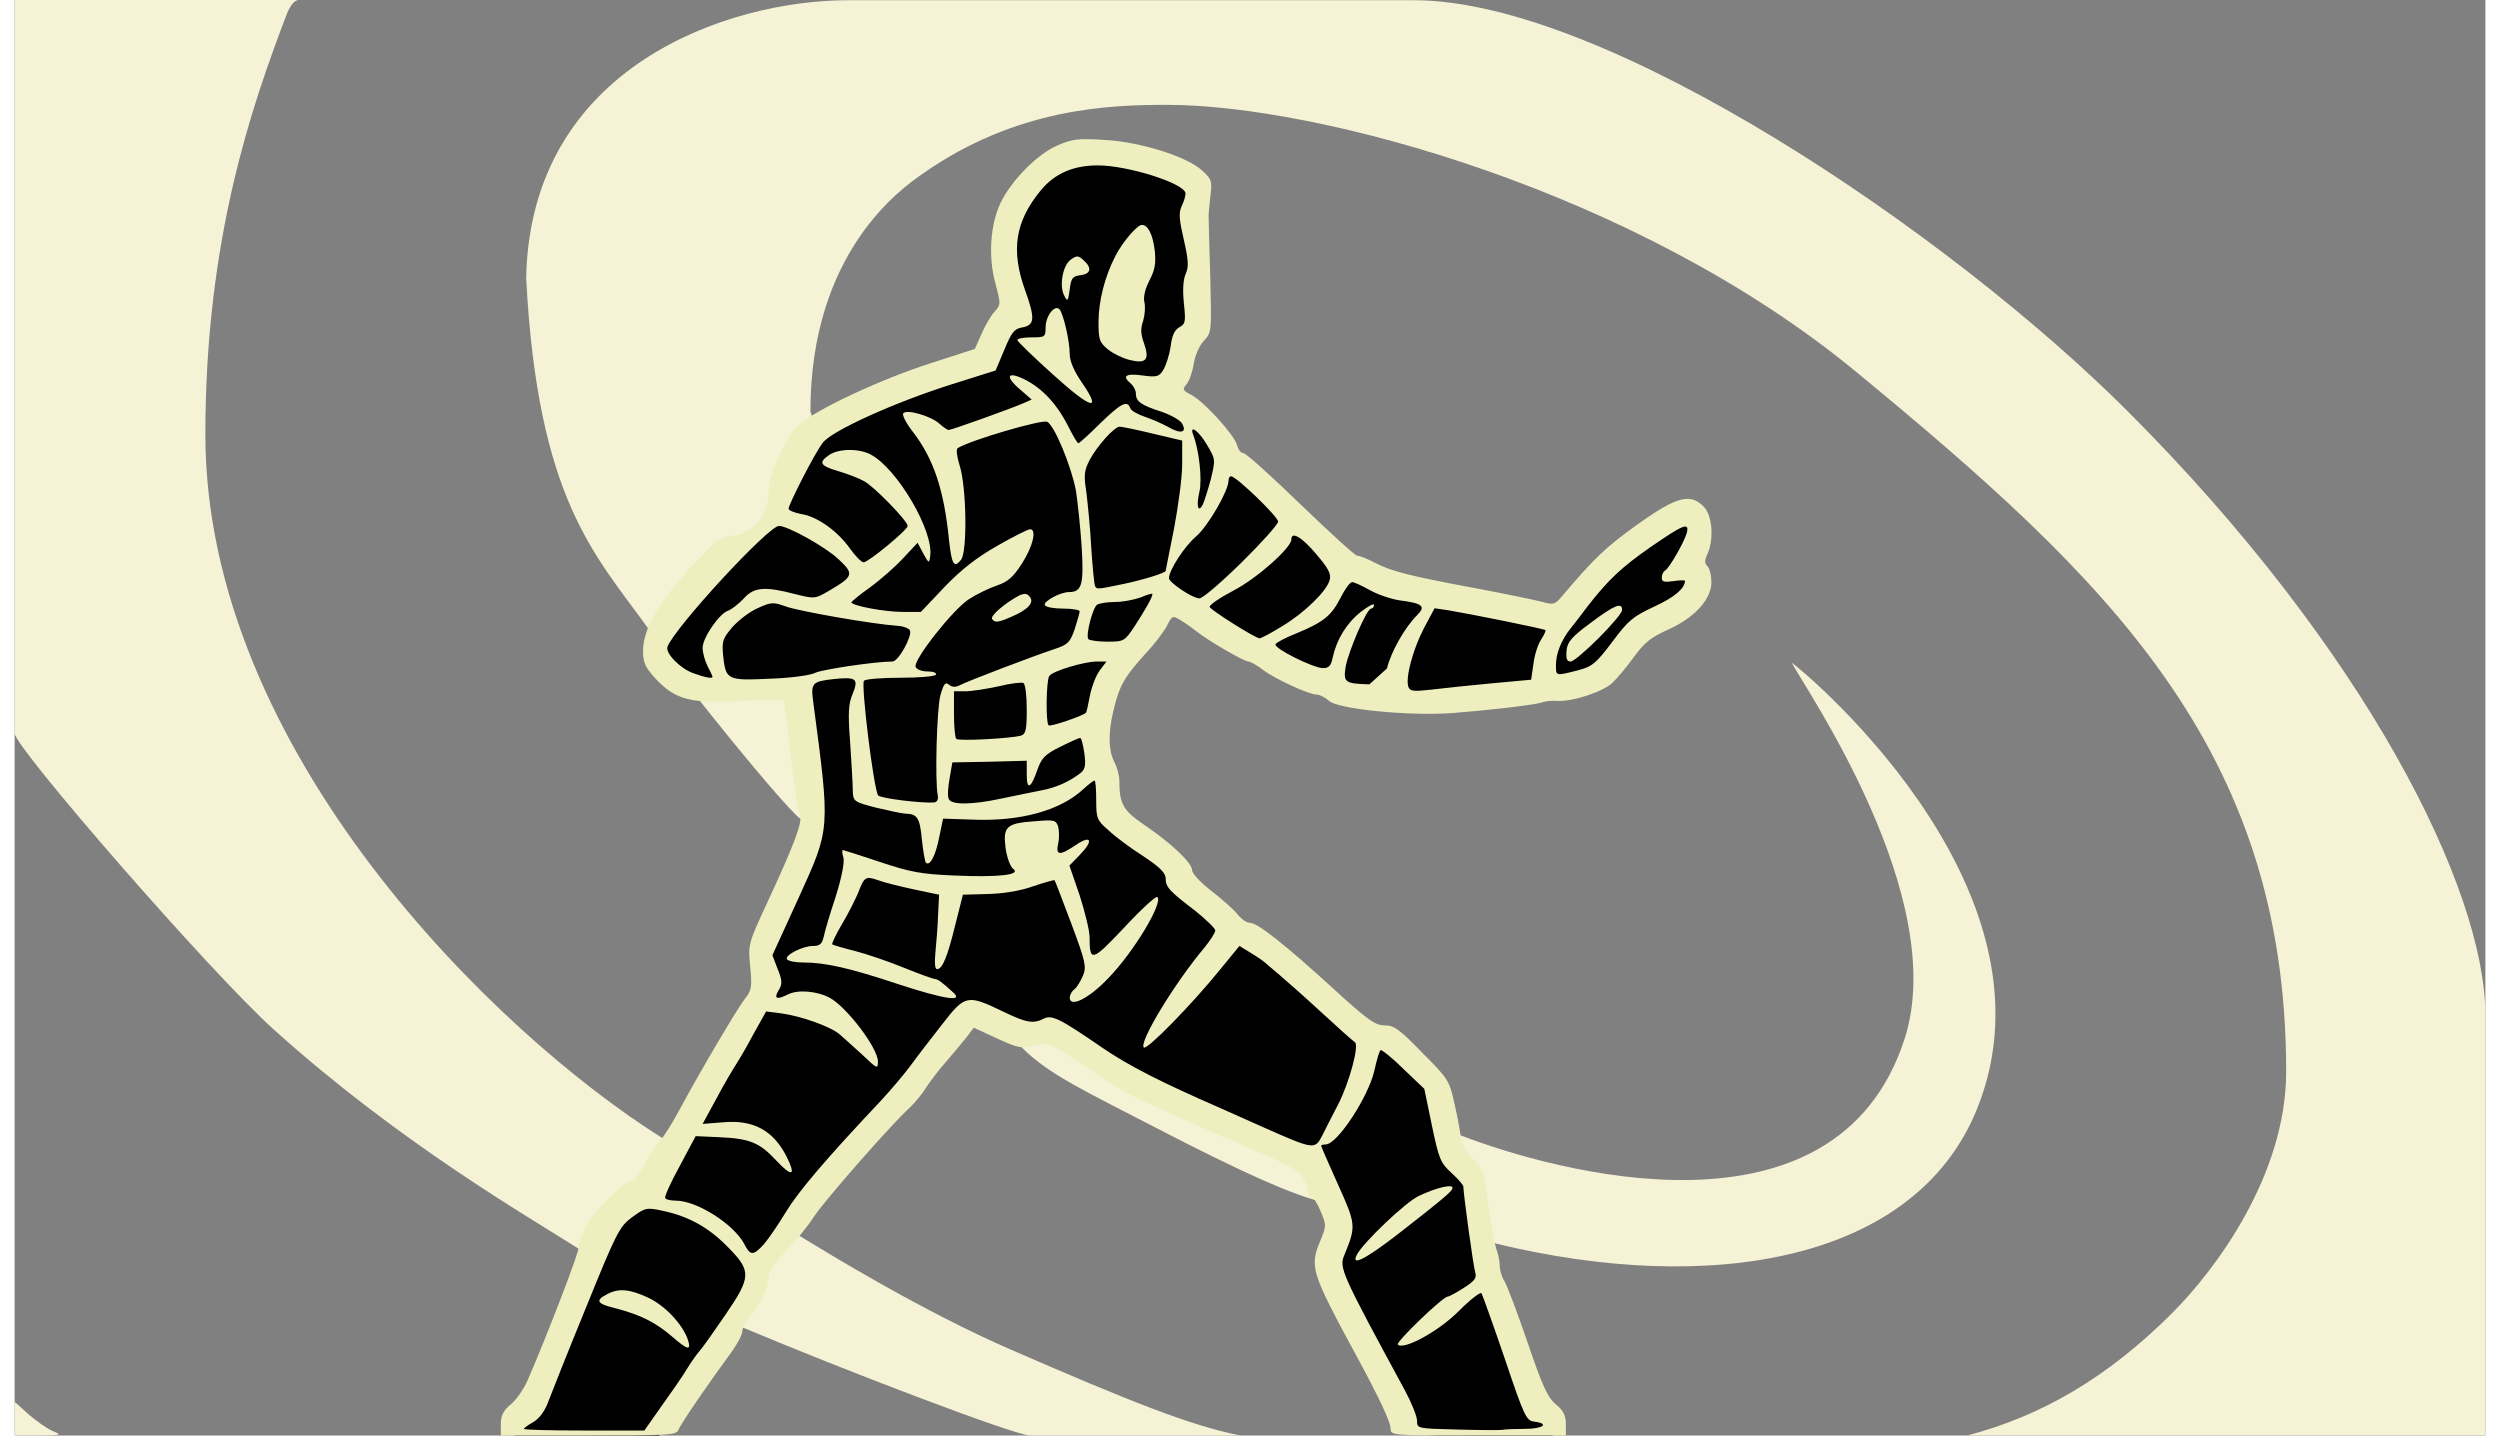 <svg id="root" xmlns="http://www.w3.org/2000/svg" width="768" height="441"  viewBox="0 0 230556 133956">
  <rect x="0" y="0" width="230556" height="133956" fill="#808080" stroke="none"/>
  <g fill="#f6f2d5">
    <path
      d="M0 133951v-3148.15l1265.43 1141.98c709.878 617.284 1697.53 1327.16 2253.08 1574.07 925.927 401.238 895.061 401.238-1265.43 432.1H-.01Zm94774.4 0c-1456.1 0-17802.9-6271.68-26784-10058.2-7998.67-3372.31-8331.12-4079.92-15373.6-7381.14 6882.44-1894.87 7816.89-9333.18 7816.89-10320.8 7244.81 5041.16 8912.06 6768.06 12805 9132.87 2757.22 1674.89 11434.5 7011.32 19734.5 10620.9 10953.7 4763.68 16820.3 7119.94 21420.3 8006.5-2701.18 0-18415.4 246.917-19619.1 0v-.055Zm87437.2 0c6855.17-1806.81 13014.8-5323.24 19116.5-11424.9 3983.54-3983.54 10639-12800.1 10639-22547.8 0-30215.8-16802.3-46048.5-40115.3-65271.1-20585.6-16973.5-50274.9-24923.1-64290.6-24923.1-5217.34 0-14094.5 216.233-22993.8 6543.22-1717.55 1221.09-10308.7 7135.94-10308.7 22067.9 5129.15 15290.7-9852.17 27585.7-15159.6 20215.6-4952.65-6877.33-10288.9-11995.1-11365.7-32670.6C48127.527 6135.32 66666.3 20.92 77768.9 20.92c5812.5 0 42631.2.011 52818.3.011 17935.8 0 49939.3 21703.6 66586.7 38350.9 22280.4 22280.4 33381.2 44655.8 33381.2 56359.4v39219.6h-48343.8l.278.156Z" />
    <path
      d="M183117 103488c-5718.11 14133.4-24638.9 17485.9-44993.4 12530.2-16751.9-4078.61-38806.8-23780.2-3154.72-10061.1 8600.17 3309.42 35001.6 10753.3 41388.9-9012.33 4249.44-13150.3-9194.83-32589.3-10524.7-35092.6-138.527-260.756 25821.6 20533.4 17283.9 41635.8l-.056.05ZM52616 116511.6c-4805.97-3048.89-16704-9888.67-28412-20423.8C18261.78 90740.87-.7 69725.6-.7 68426.2V.1l26505.6.111c-398.933 0-819.559 550.244-1158.3 1441.37-3229.09 8494.72-7547 20884.1-7547 39099.1 0 29493.2 26991.5 55831.2 42633.5 65650 1450.62 1080.24 11463.4 8397.31 11718.4 8683.98 656.55 737.839-19257.8 2315.85-19535.6 1636.82l-.044.15Zm68833.9-4505.07c-2486.29-687.123-6609.11-2449.81-14883.2-6733.78-6948.94-3597.85-10087.3-5029.87-12608.8-7551.33-480.048-480.048 397.125-1168.57 1383.37-957.412 1114.69 238.663 2504.97 1459.78 4769.05 2324.17 8560.85 3268.38 22593.3 10034.1 21339.6 12918.3v.056Zm-48116.4-35588.2c-1764.85-1270.73-14924.6-17652.9-14234.5-17807.2 361.442-80.839 13153.5 5494.13 13493 5833.63 154.316 154.323 21551.7 32869.5 21367.8 33277.2-498.845-375.843-19128.2-20018.8-20626.2-21303.6l-.067-.056Z" />
  </g>
  <path
    d="M46604.9 133117c0-617.283 246.912-1018.52 895.062-1358.02 555.555-339.506 1049.38-1018.52 1358.02-1851.86 277.778-740.738 1851.86-4722.22 3549.38-8858 2777.78-6851.83 3148.15-7561.72 4259.26-8395.06 648.15-493.828 1574.07-925.928 2067.9-925.928 555.556 0 833.334-154.322 833.334-493.828 0-648.144 3055.55-6296.28 3425.93-6296.28 154.323 0 277.778-246.917 277.778-524.695 0-308.639 679.011-1728.39 1512.35-3179.01 802.472-1450.62 2129.63-3765.43 2932.1-5154.32 802.466-1419.75 1635.8-2561.73 1882.72-2561.73 493.828 0 802.467-2098.76 432.1-2839.51-586.422-1141.97-185.189-2592.59 2191.36-7839.5 1450.62-3148.15 2469.13-5833.33 2469.13-6388.89 0-555.556-216.044-2716.05-462.961-4845.68-277.778-2129.63-555.556-4660.49-679.011-5617.28l-185.183-1759.26-4506.18 61.728c-5154.32 61.727-7067.89-339.506-8240.72-1728.39-1327.16-1574.07-1049.38-2777.78 1388.89-5956.78 2561.73-3302.47 7808.67-8456.78 8672.83-8456.78 493.828 0 617.283-216.05 617.283-925.928 0-956.789 2006.17-5246.91 3179.02-6821 802.466-1111.11 6728.39-3796.3 12129.6-5493.83l4012.34-1265.43 802.473-1913.58c648.144-1604.94 925.922-1975.31 1604.93-2037.04 432.1-61.728 802.472-154.317 802.472-185.183 0-61.728-277.778-895.061-617.283-1882.72-864.2-2469.13-864.2-6450.61 0-8271.61 925.922-1944.44 2407.41-3611.11 3827.16-4259.26 2530.86-1141.98 7932.11-648.15 11975.3 1080.25l1172.84 493.828v2870.37c123.461 11574.1 123.461 11543.2-586.417 11913.6-432.1 246.917-679.011 802.473-802.472 1820.99-308.639 2129.63-864.195 2839.51-2191.36 2839.51-1574.07 0-925.928 679.011 1265.43 1388.89 956.789 277.778 1851.85 771.605 2037.03 1111.11 154.322 308.644 555.555 586.422 895.061 586.422 740.744 0 2160.49 2314.81 2160.49 3487.65 0 709.878 123.461 833.333 864.2 833.333 586.417 0 1419.75 524.695 2932.1 1882.72 1666.67 1481.48 2067.9 2037.04 2067.9 2777.78 0 802.472 92.595 895.061 1049.38 895.061 895.061 0 1265.43 246.917 2469.13 1666.67 771.606 895.061 1419.76 1882.72 1419.76 2160.49 0 370.372 277.777 493.828 1080.24 493.828 617.283 0 1697.53 308.644 2407.41 679.011 1388.89 740.744 2716.05 1080.25 9166.67 2253.09 2283.95 401.233 4969.13 956.789 5956.78 1203.7l1759.26 401.234 709.878-956.789c2098.77-2993.83 3919.76-4783.96 6882.72-6851.83 2376.55-1635.8 3055.56-1975.31 4104.94-1975.31 1265.43 0 1265.43 0 1265.43 1172.84 0 617.283-277.777 1728.39-617.283 2469.13-493.828 1049.38-493.828 1296.3-154.322 1296.3 555.555 0 648.15 1882.71 154.322 2808.64-185.189 339.506-1358.03 1080.25-2561.73 1635.81-1975.31 925.922-2438.27 1296.29-3919.76 3302.47-1543.21 2037.04-1851.85 2283.95-3240.74 2654.32-833.334 216.05-2067.91 401.233-2685.19 401.233-1111.11 0-1172.84-61.728-1203.7-987.656-61.728-956.789-61.728-956.789-246.917 216.05l-185.183 1234.57-4166.67 401.239c-2283.95 246.911-5277.78 462.961-6635.78 462.961l-2469.13 61.728-185.183-925.928c-154.322-709.872-216.05-771.606-246.917-216.05-30.861 648.15-154.322 679.017-2098.77 679.017-2685.18 0-3487.65-216.05-3487.65-956.795 0-493.822-246.916-586.416-1327.16-586.416-1543.21 0-5154.32-1635.81-5154.32-2345.68 0-246.917-308.644-432.1-802.467-432.1-1018.52 0-5123.46-2438.27-5308.64-3148.15-61.728-308.639-432.1-555.556-802.467-555.556-339.511 0-987.655-277.778-1419.76-617.283-1018.52-802.467-1111.11-771.606-1327.16 246.917-92.595 462.961-709.878 1635.8-1327.16 2623.45-956.789 1450.62-1327.16 1759.26-2037.03 1759.26-771.605 0-864.2 123.461-864.2 925.927 0 524.695-277.778 1327.16-617.283 1790.12-339.506 462.966-740.739 1512.35-895.061 2376.54-154.322 833.333-401.234 1574.07-555.556 1604.94-432.1 154.322 277.778 4413.58 740.739 4413.58 277.778 0 401.233 524.694 401.233 1820.99 0 1697.53 61.728 1882.72 1172.84 2839.51 617.289 586.422 2067.91 1666.67 3240.74 2407.41 1543.21 1018.52 2067.9 1574.07 2067.9 2067.9 0 802.467 339.505 1172.84 2808.64 3055.56 1574.07 1234.57 1820.98 1574.07 1820.98 2438.27 0 956.789 30.866 987.656 1080.25 864.195 925.922-123.456 2870.37 679.016 3549.38 1481.48 92.589 92.594 648.144 555.555 1234.57 1049.38 586.416 493.828 2376.54 2067.9 3981.48 3549.38 1574.07 1450.62 2993.82 2716.05 3148.14 2746.91 154.323 61.727 277.778 277.777 277.778 493.827s401.233 308.645 1172.84 246.917c1049.38-92.594 1327.16 61.728 3117.28 1820.98l1944.44 1882.72 709.878 3425.93c648.15 3117.28 802.472 3487.66 1820.99 4413.58 617.284 555.555 1111.11 1141.98 1111.11 1327.16 0 1635.81 1265.43 9351.83 1604.94 9783.94 123.456 185.189 1141.97 2962.97 2222.22 6172.83 1851.85 5432.1 2037.04 5833.33 2777.78 5925.94 679.012 92.594 802.467 246.917 802.467 1172.84v1049.38h-6790.11c-6543.22 0-6790.11-30.861-6790.11-617.283 0-339.506-432.1-1419.76-956.789-2376.55-6635.78-12222.2-6851.83-12808.6-5617.28-15370.4 524.689-1080.25 524.689-1080.25-864.2-4228.4-1327.16-3024.69-1450.62-3179.01-2592.59-3518.52-679.011-185.183-2685.18-1018.52-4475.31-1790.12-1790.12-802.473-3518.52-1574.07-3858.03-1728.39-6203.72-2716.05-8240.72-3796.3-11142-5709.89-3302.47-2253.09-3456.79-2314.82-5246.92-2314.82-1450.62 0-2314.81-216.05-3765.43-925.923-1049.38-493.827-2037.04-925.927-2160.49-895.061-216.05 0-2376.55 2685.18-4783.95 5956.78-648.15 864.195-1913.58 2345.68-2777.78 3271.61-5123.46 5432.09-7654.33 8425.94-8796.28 10308.7-1543.21 2561.73-2685.18 3888.89-3302.47 3888.89-339.505 0-462.966 370.372-462.966 1481.48 0 1296.29-216.045 1820.99-1882.71 4228.39-1049.38 1543.21-2129.63 3055.56-2438.27 3395.06-308.644 339.506-771.605 1049.38-1049.38 1543.21-277.778 524.689-925.928 1481.48-1450.62 2160.49-524.694 679.011-1203.7 1697.53-1574.08 2253.08l-617.284 987.656h-13518.5v-833.334l-.028-.05ZM75000 93981.2c-432.1-246.916-1049.38-432.1-1388.89-432.1-401.233 0-216.05 154.323 462.961 401.234 1450.62 555.555 1882.72 555.555 925.928 30.866Zm21697.6-12808.7c462.961 0 833.333-123.456 833.333-308.639 0-154.322-277.778-308.645-617.289-308.645-524.689 0-617.283-216.05-617.283-1574.07v-1574.08l-1141.97 216.05c-648.15 123.456-1265.43 277.778-1388.89 339.506-432.1 277.778-246.917 1913.58 216.05 2098.77 246.911 92.594 462.961 462.961 462.961 833.333 0 524.694 123.455 617.283 709.877 462.961 370.367-92.589 1049.38-185.183 1543.21-185.183Zm-1851.86-11327.2c92.594-154.322-493.828-216.05-1265.43-154.322-2253.08 154.322-2530.86 308.644-617.284 339.511 956.795 0 1820.99-61.733 1882.72-185.189Zm-2469.13-17160.5c308.639-339.505 462.961-679.011 401.233-740.739-185.183-185.183-2808.64 1358.02-3302.47 1944.44-617.289 740.739 2222.22-432.1 2901.23-1203.71ZM86605 41141.6c-339.506-339.511-524.695 123.455-277.778 709.872 216.05 555.556 246.911 555.556 339.505 30.867 61.728-308.645 30.867-648.15-61.727-740.739Zm10925.9-8117.28c0-432.094-216.05-617.283-679.017-617.283-617.283 0-648.144 30.866-92.589 617.283 308.639 339.511 617.284 617.289 679.012 617.289 30.861 0 92.594-277.778 92.594-617.289Zm6728.39-3611.11c61.728-2129.63 246.911-3271.6 679.011-4074.07 339.506-679.011 493.828-1481.48 401.233-1975.31l-154.322-833.333-555.555 709.872c-1327.16 1697.53-2469.13 4814.82-2469.13 6759.28 0 864.2 185.184 1265.43 864.195 1759.26 462.966 339.506 895.066 617.283 987.655 648.144 92.595 0 185.189-1358.02 246.917-2993.83v-.017Z" />
  <g fill="#eeeebf">
    <path
      d="M45370.4 132901c0-802.467 216.05-1265.43 925.922-1851.85 524.695-432.1 1234.57-1450.62 1574.08-2253.09 1790.12-4104.94 4907.4-12191.3 4753.08-12407.4-61.728-154.322 185.189-956.789 617.284-1790.12 709.877-1543.21 3611.11-4413.58 4382.72-4413.58 216.05 0 740.745-709.872 1172.84-1543.21 432.1-864.2 1080.25-1851.86 1419.76-2191.36 339.505-339.505 1172.84-1666.67 1882.72-2993.83 1851.85-3456.79 5339.51-9351.83 6080.22-10308.7 586.422-709.878 648.15-1080.25 462.966-2932.1-216.05-2129.63-185.189-2160.49 1728.39-6296.28 2283.95-4907.41 3148.14-7191.33 2932.09-7746.89-246.911-648.15-802.467-4506.17-1080.24-7623.44-154.323-1604.94-401.234-3024.7-524.689-3148.15-123.461-123.456-1913.58-123.456-3950.62 0-4629.63 277.777-6111.11-123.456-7901.22-2037.03-1018.52-1111.11-1203.7-1512.35-1203.7-2654.32 0-2191.36 1759.26-5030.87 5524.69-8919.78 1265.43-1327.16 1944.44-1790.12 2561.73-1790.12 2098.77 0 3641.98-1851.85 3641.98-4320.99 0-1388.89 1666.67-5000 2746.91-5987.67 1604.94-1450.62 7716.06-4320.98 12469.2-5833.33l4012.34-1296.29 617.283-1388.89c339.506-771.606 864.195-1697.53 1203.71-2067.9 617.283-679.011 617.283-709.878 92.589-2685.18-679.011-2500-462.961-5493.83 493.828-7500 1018.52-2098.77 3425.93-4537.04 5277.78-5339.51 1419.76-617.283 1975.31-679.011 4413.58-524.689 3395.06 185.184 7777.78 1574.07 9166.67 2901.23 864.195 802.472 895.061 987.655 709.873 2407.41-92.589 864.194-185.184 1759.26-154.317 2006.17 0 246.911 61.728 2746.91 154.317 5555.56 123.461 5000 123.461 5092.59-586.417 5864.22-432.1 432.1-833.333 1358.03-956.789 2160.49-123.461 771.606-432.1 1635.81-679.017 1913.58-401.233 462.961-370.366 555.555 462.967 987.65 1172.84 617.283 4012.34 3734.57 4259.26 4691.36 92.594 401.233 370.372 740.739 586.422 740.739 246.911 0 2623.45 2160.49 5339.51 4783.95 2716.05 2623.45 5092.6 4783.95 5277.78 4783.95 216.05 0 925.928 277.777 1635.8 648.15 1604.94 833.333 3209.88 1234.57 9506.17 2407.41 2808.64 524.695 5586.44 1111.11 6172.83 1265.43 987.65 277.777 1141.97 246.916 1790.12-524.689 2993.83-3549.38 4135.8-4629.63 7037.06-6697.56 3703.7-2654.32 4969.13-2962.96 6234.56-1635.8 771.606 833.333 925.923 3024.69 308.639 4382.72-277.777 586.416-277.777 864.194 0 1141.97 216.05 216.05 370.373 864.2 370.373 1481.48 0 1604.94-1574.07 3333.33-4074.07 4444.44-1574.08 709.878-2191.36 1203.7-3148.15 2530.86-648.15 895.061-1574.07 2006.17-2037.04 2438.27-895.061 833.333-3796.29 1790.12-5216.05 1666.67-432.094-30.861-1018.52 30.866-1265.43 123.455-617.284 246.917-4969.14 740.745-8487.67 1018.52-4043.21 277.777-10617.3-370.373-11450.6-1141.98-339.506-308.639-864.2-586.417-1141.98-586.417-740.739 0-3888.89-1450.62-5030.86-2314.82-555.556-432.1-1172.84-771.605-1358.03-771.605-401.233 0-3796.29-1975.31-4783.95-2777.78-339.505-277.778-987.655-740.739-1450.62-1018.52-833.334-524.694-864.2-524.694-1358.02 462.962-277.777 524.694-1141.98 1697.53-1944.44 2530.87-2067.91 2283.95-2500 3024.69-3086.42 5524.69-462.961 2006.17-432.1 3580.25 123.455 4660.49 246.917 462.961 462.967 1265.43 462.967 1728.39 0 2160.49 339.505 2777.78 2283.95 4104.94 2561.73 1728.39 4506.17 3580.24 4506.17 4259.26 0 308.639 771.606 1141.97 1820.99 1944.44 1018.52 802.467 2098.76 1759.26 2438.27 2191.36 339.511 432.1 833.333 771.606 1141.98 771.606 709.878 0 3271.61 2037.04 7777.78 6142 3209.88 2932.09 3888.89 3425.92 4783.95 3425.92 895.061 0 1388.89 370.372 3518.52 2561.73 2438.27 2438.27 2530.87 2592.59 3024.69 4845.68 277.778 1265.43 555.556 2654.32 555.556 3086.42 30.861 432.1 524.689 1265.43 1080.24 1882.72 987.656 1049.38 1111.11 1358.02 1481.48 4351.85 246.911 1759.26 586.422 3580.25 740.739 4074.08 185.188 462.961 339.505 1172.84 339.505 1604.94 0 432.094 185.189 1080.24 432.1 1450.62 246.917 370.366 1203.71 2932.09 2160.49 5709.89 1388.89 4074.08 1882.72 5185.19 2654.32 5802.44 709.878 586.417 925.928 1049.38 925.928 1851.85v1049.38h-8179c-8086.45 0-8179 0-8179-648.15 0-617.283-1049.38-2839.51-3086.42-6604.94-4382.72-8086.45-4506.18-8487.67-3425.93-11018.5 524.689-1296.3 524.689-1358.02 0-2623.46-308.644-740.739-679.011-1327.16-833.333-1327.16s-370.372-370.372-462.961-833.333c-277.778-1388.89-802.473-1790.12-4537.04-3395.06-10339.5-4506.17-12469.2-5493.83-13950.6-6512.33-895.061-648.15-2530.87-1728.39-3641.98-2438.27-1913.58-1234.57-2067.9-1296.29-3302.47-987.655-1172.84 308.644-1481.48 246.916-3456.79-648.15l-2191.36-1018.52-679.011 895.061c-401.233 493.828-1234.57 1512.34-1882.72 2253.09-679.011 740.739-1512.34 1882.72-1913.58 2469.13-370.373 617.284-1080.25 1450.62-1543.21 1882.72-1697.53 1543.21-8117.28 8858-8950.61 10216.1-462.966 740.739-1604.94 2129.63-2500 3055.56-1018.52 1049.38-1666.67 1975.31-1666.67 2407.41 0 987.655-679.017 2530.87-1635.81 3641.98-462.961 555.556-833.333 1234.57-833.333 1512.35 0 308.644-432.1 1111.11-925.922 1820.99-2160.49 2932.1-4845.68 6851.83-5030.87 7376.56-185.183 493.828-864.2 524.689-8395.06 524.689h-8179v-1049.38l-.055-.067Zm14259.3-648.144c2037.04-2870.37 2592.59-3672.85 3179.02-4629.63 370.367-586.416 864.195-1296.29 1141.97-1604.94 277.777-308.638 1327.16-1790.12 2376.54-3333.33 2407.41-3518.52 2438.27-4074.07 277.778-6265.44-1820.99-1882.72-3672.84-2901.24-6080.22-3425.93-1574.07-339.506-1666.67-308.645-2901.23 586.417-1172.84 864.2-1450.62 1388.89-4290.12 8395.06-1697.53 4135.8-3271.61 8117.28-3549.38 8858-308.639 833.333-802.467 1512.35-1358.02 1851.85-493.827 277.778-895.061 555.556-895.061 648.15 0 92.595 2530.86 154.322 5617.28 154.322h5617.28l864.194-1234.57-.016.05Zm81296.1 1080.24c1697.53 0 2345.68-493.828 864.194-679.011-740.739-92.594-925.922-493.828-2746.91-5895.06-1080.25-3179.02-2067.9-5895.06-2160.49-6080.22-92.595-154.322-1049.38 586.422-2098.77 1635.81-1882.72 1913.58-5185.18 3703.7-5709.89 3148.14-216.05-216.05 4197.53-4475.31 4660.49-4475.31 123.455 0 802.472-370.373 1481.48-802.473 1018.52-648.144 1234.57-925.922 1080.24-1450.62-185.183-586.417-1111.11-7376.56-1111.11-8024.67 0-123.455-493.828-709.878-1111.11-1265.43-1018.52-925.928-1172.84-1296.3-1820.98-4413.58l-709.878-3425.93-1944.44-1851.85c-1049.38-1049.38-2037.04-1820.99-2129.63-1759.26-123.455 61.728-370.366 925.928-586.416 1913.58-555.556 2438.27-3456.79 6882.72-4537.04 6882.72-246.911 0-432.1 61.728-432.1 123.456 0 61.733 709.877 1697.53 1574.08 3611.11 1697.53 3765.43 1697.53 3888.89 586.417 6604.94-493.828 1172.84-277.778 1666.67 5648.17 12592.6 617.283 1141.98 1141.98 2438.27 1141.98 2839.51 0 740.739 0 740.739 3796.29 833.333 2067.9 61.728 3950.62 61.728 4166.67 30.867 246.911-61.728 1172.84-92.595 2098.77-92.595l-.005-.083Zm-71018.3-17222.2c432.1-493.828 1358.03-1851.85 2067.91-3024.69 1141.97-1882.72 3672.84-4876.54 8796.28-10308.7 864.194-925.927 2129.63-2407.41 2777.78-3271.61 648.15-895.061 2006.17-2654.32 3024.69-3950.62 2129.63-2746.91 2314.82-2777.78 5709.89-1141.98 2098.77 1018.52 2777.78 1141.98 3734.57 648.15 740.744-401.233 1512.35-30.861 5493.83 2716.05 2438.27 1666.67 5462.97 3209.88 10987.7 5617.28 339.506 154.322 2160.49 956.789 4012.35 1790.12 4753.09 2098.77 4814.82 2129.63 5524.69 740.745 308.639-617.284 956.789-1913.58 1450.62-2839.51 1049.38-2037.04 2006.17-5555.56 1574.07-5833.33-154.322-92.595-1604.94-1388.89-3179.01-2839.51-1604.94-1481.48-3395.06-3055.56-3981.48-3549.38-586.417-493.828-1141.97-956.794-1234.57-1049.38-92.594-92.595-648.15-493.828-1265.43-864.2l-1111.11-679.011-1820.99 2222.22c-2623.46 3240.74-6821 7530.89-7098.78 7253.11-493.828-462.961 2870.37-6018.5 5679-9351.83 524.689-648.15 987.656-1358.02 987.656-1574.07 0-185.189-833.334-987.655-1820.99-1790.12-2469.14-1882.72-2808.64-2253.09-2808.64-3055.55 0-493.828-524.689-1049.38-2067.9-2067.91-1172.84-740.739-2623.45-1820.98-3240.74-2407.41-1111.11-956.788-1172.84-1141.98-1172.84-2839.51 0-1018.52-61.727-1820.99-154.322-1820.99-92.594 0-555.555 339.506-1018.52 771.606-2129.63 2006.17-5864.22 3055.55-10339.5 2870.37l-2777.78-92.595-370.367 1790.12c-339.505 1697.53-864.2 2685.19-1234.57 2314.82-92.594-92.594-246.916-1049.38-370.372-2129.63-185.183-2037.04-432.1-2407.41-1481.48-2438.27-339.506 0-1574.07-277.778-2777.78-555.555-2129.63-555.556-2160.49-586.423-2191.36-1635.81 0-586.417-123.456-2592.59-246.917-4475.31-216.05-2777.78-154.317-3611.11 246.917-4537.04 555.555-1388.89 339.505-1574.07-1759.26-1358.02-2006.17 216.045-2160.49 370.367-1944.44 2037.03 1604.94 12098.8 1635.81 11821-1327.16 18333.3l-2469.13 5401.23 493.827 1296.3c432.095 1049.38 432.095 1388.89 123.456 1913.58-524.695 833.334-246.917 987.656 802.467 462.967 925.927-493.828 2746.92-339.511 3950.62 308.639 1604.94 895.061 4475.31 4691.36 4475.31 5925.94 0 740.739-61.727 709.878-1450.62-617.283-833.334-740.745-1790.12-1635.81-2129.63-1913.58-864.2-740.739-3611.11-1697.53-5401.24-1944.44l-1450.62-185.183-1172.84 2098.77c-617.283 1172.84-1388.89 2469.13-1666.67 2901.23-277.778 432.1-1111.11 1820.99-1790.12 3117.28l-1296.3 2376.55 1944.44-154.323c2808.64-246.911 4660.49 771.606 5895.06 3209.88 895.061 1790.12 524.689 1944.44-925.928 401.233-1604.94-1728.39-2500-2098.77-5462.96-2222.22l-2098.77-92.594-1481.48 2777.78c-833.333 1512.35-1450.62 2870.37-1358.02 2993.83 61.728 154.323 524.689 246.917 987.656 246.917 1975.31 0 5401.23 2191.36 6388.89 4043.21 555.556 1111.11 833.334 1111.11 1820.98 30.866l.016-.033Zm16234.6-41882.7c-277.778-1358.02-92.594-8117.28 246.911-9351.83 308.645-1080.25 462.961-1265.43 802.467-987.655 277.778 246.911 617.289 246.911 987.655 61.728 679.011-370.373 6759.28-2685.18 8796.28-3364.2 1296.3-432.1 1512.35-617.289 1944.44-1882.72 246.911-771.605 462.961-1512.35 462.961-1666.67 0-123.461-679.011-246.917-1512.35-246.917-864.2 0-1604.94-123.455-1728.39-308.639-216.05-339.505 1419.75-1234.57 2253.08-1234.57 1203.71 0 1388.89-709.872 1172.84-4259.26-123.456-1820.99-370.367-4135.81-524.689-5154.32-432.1-2345.68-2067.9-6265.44-2716.05-6481.5-617.283-185.183-7160.5 1728.39-8333.33 2469.14-154.322 92.589-61.728 802.467 185.183 1604.94 648.15 1975.31 740.745 8117.28 123.456 8827.17-648.145 802.466-864.195 401.233-1111.11-1851.86-462.962-4660.49-1419.75-7561.72-3364.2-10092.6-648.15-833.333-1049.38-1604.94-895.061-1759.26 370.367-370.372 2592.59 277.778 3364.19 987.655 339.506 308.639 740.745 586.417 864.2 586.417 246.912 0 5617.28-1913.58 6975.33-2500l771.605-339.505-1172.84-1018.52c-1388.89-1203.71-1049.38-1666.67 617.284-802.472 1574.08 802.472 2962.97 2314.82 3950.62 4290.13 432.1 864.195 864.2 1604.93 956.795 1604.93 92.589 0 1018.52-833.334 2037.03-1851.85 1944.44-1882.72 2530.87-2191.36 2808.64-1419.75 92.594 246.911 709.877 586.416 1358.02 802.466 648.15 216.05 1635.81 648.15 2191.36 956.789 1172.84 679.011 1759.26 524.695 1296.29-308.639-154.322-308.644-1018.52-802.472-1913.58-1111.11-1913.58-617.283-2407.41-956.794-2407.41-1697.53 0-308.639-216.05-709.878-462.962-925.928-864.2-709.872-493.827-987.65 1049.38-771.6 1388.89 185.184 1574.07 123.456 1975.31-524.694 246.917-401.234 555.556-1358.02 679.017-2160.49 123.456-1049.38 370.367-1574.07 833.333-1820.99 555.556-308.638 586.417-524.688 401.234-2253.08-123.456-1265.43-61.728-2222.22 185.183-2746.92 277.778-648.144 246.917-1234.57-185.183-3148.14-432.1-1851.86-493.828-2500-216.05-3117.28 216.05-432.1 370.372-956.795 370.372-1203.71 0-925.928-5370.37-2623.45-8179-2623.45-2314.81 0-4043.21 771.605-5339.51 2345.68-2376.54 2901.23-2808.64 5586.44-1419.75 9382.72 925.923 2592.59 864.195 3179.01-308.644 3395.06-740.739 123.455-987.656 462.961-1666.67 2098.77l-802.466 1913.58-4012.35 1265.43c-5401.24 1697.53-11327.2 4382.72-12129.6 5493.83-740.739 956.789-3179.01 5740.72-3179.01 6142 0 154.322 524.689 370.372 1172.84 493.828 1481.48 216.05 3425.93 1604.94 4567.9 3240.74 493.828 679.012 1049.38 1265.43 1265.43 1265.43 432.1 0 4104.94-3024.69 4104.94-3395.06 0-462.961-3179.01-3734.57-4104.94-4197.53-493.828-277.777-1574.07-679.011-2407.41-925.927-1666.67-493.828-1820.99-802.467-833.334-1481.48 864.195-617.283 2777.78-648.144 3888.89-61.728 2469.13 1296.3 5925.94 7160.5 5555.56 9506.17-92.595 679.017-123.456 679.017-648.15-277.778l-524.689-987.65-1388.89 1481.48c-740.745 802.472-2129.63 2006.17-3055.56 2685.19-925.927 648.144-1697.53 1296.29-1728.39 1388.89 0 308.639 3086.42 895.061 4814.81 895.061h1666.67l2191.36-2314.82c1604.94-1666.67 2993.83-2746.91 4938.27-3858.02 1512.34-864.2 2870.37-1543.21 3055.56-1543.21 648.144 0 277.777 1574.07-740.745 3179.01-833.333 1296.3-1327.16 1728.39-2345.68 2067.9-709.877 246.917-1882.72 802.472-2592.59 1265.43-1481.48 925.928-5246.91 5709.89-5000 6327.17 92.594 246.911 586.422 432.1 1111.11 432.1 524.694 0 895.061 123.456 771.606 308.639-92.589 154.322-1574.07 277.778-3302.47 277.778-1728.39 0-3240.74 123.461-3395.06 277.778-308.645 308.644 925.922 10277.8 1327.16 10709.9 277.778 277.778 4074.07 740.739 5216.04 648.15 277.778-30.866 401.239-277.777 339.511-648.15l-.044-.027Zm5987.67 277.777c1203.7-246.911 2808.64-586.416 3611.11-740.738 1419.76-246.917 2685.19-833.334 3734.57-1635.81 432.094-370.367 493.822-709.872 339.506-1882.72-123.462-771.6-277.778-1419.75-401.239-1388.89-92.589 0-925.923 370.373-1851.85 833.334-1388.89 679.016-1728.39 1049.38-2098.77 2067.91-617.283 1820.98-1018.52 2037.03-1018.52 524.689v-1296.29l-3456.79 92.589-3487.66 61.733-246.911 1450.62c-154.322 833.333-216.05 1697.53-92.595 1944.44 216.05 586.417 2098.77 586.417 4969.13-30.867Zm1790.13-5864.22c432.095-154.322 524.689-524.694 524.689-2438.27 0-1265.43-123.455-2345.68-308.644-2469.14-154.317-92.589-1203.7 30.867-2314.81 308.645-1141.98 246.911-2530.87 462.961-3117.28 462.961h-1049.38v2098.77c0 1172.84 92.589 2222.22 216.05 2345.68 246.911 216.05 5000-30.861 6049.39-308.639h-.006Zm6049.39-2129.63c61.734-61.728 216.05-802.467 370.373-1604.94 154.322-802.467 555.555-1851.85 895.061-2314.81l648.15-864.2h-895.061c-1172.84 0-4166.67 895.061-4444.44 1358.03-277.778 401.233-339.505 4320.98-61.728 4598.76 154.317 154.322 3148.14-864.195 3487.65-1172.84Zm37839.5-2746.91 3703.7-339.506 216.05-1481.48c92.595-833.333 432.1-1851.85 709.878-2253.09 277.778-432.094 462.961-833.333 401.233-895.061-123.455-123.456-7191.33-1543.21-9074.06-1851.85l-1265.43-185.183-987.656 1851.85c-1049.38 2006.17-1759.26 4691.36-1450.62 5493.83 154.323 401.234 493.828 432.1 2129.63 246.911 1049.38-123.455 3580.25-401.233 5617.28-586.416h-.006Zm-9753.11-1388.89c401.234-1604.94 1666.67-3827.16 2839.51-5000 802.472-802.472 493.828-1080.25-1666.67-1358.03-833.333-123.455-2067.9-555.555-2777.78-956.789-709.877-401.233-1450.62-740.739-1635.8-740.739-216.05 0-679.016 648.145-1080.25 1450.62-864.194 1697.53-1604.94 2283.95-4135.8 3333.33-1018.52 401.234-1882.72 864.195-1944.44 1018.52-123.456 401.233 3549.38 2222.22 4444.44 2222.22 524.689 0 740.739-216.05 895.061-987.655 370.373-1697.53 1296.3-3209.87 2623.46-4259.26 679.011-524.694 1234.57-833.333 1234.57-648.15s-123.456 339.506-277.778 339.506c-401.233 0-2129.63 4012.34-2376.54 5462.97-216.05 1419.75-61.733 1543.21 2222.22 1604.93l1635.8-1481.48Zm-53333.3 401.233c648.15-308.644 5586.44-1049.38 7191.33-1049.38 555.556 0 1851.86-2345.68 1635.81-2901.23-92.595-185.184-617.284-401.234-1172.84-432.1-2314.82-154.323-9166.67-1358.02-10370.4-1790.12-1203.71-432.1-1388.89-432.1-2623.46 123.456-740.738 308.644-1790.12 1111.11-2376.54 1759.26-925.928 1080.24-1018.52 1327.16-895.061 2654.32 246.911 2314.81 370.372 2376.54 4351.85 2191.36 1882.72-61.728 3796.3-308.645 4259.26-555.556h.039Zm-9598.78 370.372c0-61.727-216.05-524.694-462.961-987.655-246.917-493.828-462.961-1265.43-462.961-1697.53 0-956.789 1574.07-3240.74 2407.41-3487.65 308.639-123.462 956.789-617.289 1419.75-1111.11 956.795-1080.25 1944.44-1172.84 4783.96-432.1 1851.85 462.962 1882.71 462.962 3240.74-339.505 2253.08-1327.16 2314.82-1543.21 771.605-2962.97-1234.57-1141.97-4691.36-3055.55-5493.83-3055.55-987.656 0-9722.22 9475.33-10401.2 11265.4-246.916 586.422 1172.84 2037.04 2376.54 2469.14 1111.11 401.233 1820.99 555.556 1820.99 339.506l-.011-.012Zm80710-586.422c1388.89-370.372 1697.53-617.283 3240.74-2654.32 1481.48-2006.17 1944.44-2376.54 3919.76-3302.47 1882.72-864.2 2870.37-1697.53 2870.37-2407.41 0-61.734-493.828-61.734-1080.25 30.861-864.195 123.455-1080.25 61.728-1080.25-308.639 0-277.778 123.456-586.422 308.639-679.017 401.234-246.911 1728.39-2561.73 2006.17-3456.79 308.645-1111.11-277.777-864.194-3364.19 1265.43-2746.92 1913.58-3950.62 3055.55-5895.06 5555.56-493.827 679.011-1203.7 1574.07-1543.21 2006.17-895.061 1111.11-1388.89 2376.54-1388.89 3425.93 0 1049.38-61.727 1049.38 2006.17 524.689h-.006Zm-41296.3-4166.67c956.789-1481.48 1635.8-2654.32 1635.8-2962.96 0-92.594-493.827 61.728-1080.24 308.639-586.422 216.05-1666.67 432.1-2376.55 432.1-740.738 0-1481.48 123.456-1697.53 246.917-401.233 246.911-1080.24 2808.64-833.333 3209.87 92.594 123.461 895.061 246.917 1759.26 246.917 1574.07 0 1635.8-30.867 2592.59-1481.48Zm13703.7 61.727c2129.63-1265.43 4228.39-3333.33 4475.31-4351.85 154.322-555.555-154.323-1111.11-1265.43-2407.41-1327.16-1574.08-2314.82-2160.49-2314.82-1358.03 0 771.606-3179.01 3611.11-5370.37 4753.09-1296.3 679.011-2283.95 1358.02-2253.09 1543.2 123.456 308.645 4228.4 2901.24 4660.49 2932.1 123.455 0 1080.25-493.827 2067.9-1111.11Zm-3765.43-5956.78c1882.71-1851.85 3425.92-3580.24 3425.92-3827.16 0-462.961-3919.75-4228.39-4382.72-4228.39-154.316 0-246.911 185.183-246.911 401.233 0 956.789-1882.72 4197.53-2993.83 5185.19-1111.11 925.922-2561.73 3179.01-2561.73 3919.75 0 401.234 2191.36 1882.72 2839.51 1882.72 277.778 30.867 2037.04-1481.48 3919.76-3333.33Zm-10925.9 1975.31c1759.26-370.373 3858.02-1018.52 3858.02-1203.71 0 0 339.505-1759.26 771.605-3888.89 401.233-2129.63 771.606-4845.68 771.606-6080.22v-2191.36l-2746.91-648.15c-1512.35-370.366-2901.24-648.144-3086.42-648.144-493.827 0-2098.77 1790.12-2808.64 3117.28-493.827 956.789-555.555 1419.75-308.644 2932.1 123.456 1018.52 370.372 3364.2 462.961 5216.05 123.461 1882.72 277.778 3487.66 370.372 3641.98 185.184 277.777 185.184 277.777 2716.05-246.912v-.027Zm8055.56-9691.33c462.961-1913.58 462.961-1913.58-339.506-3271.61-740.744-1265.43-1666.67-1975.31-1296.3-956.789 555.556 1419.76 864.2 4166.67 586.423 5339.51-308.645 1327.16-123.456 2006.17 308.644 1203.71 123.456-246.917 462.961-1296.3 740.739-2314.82Z" />
    <path
      d="M61388.9 124753c-1574.07-1358.03-2932.1-2037.04-5246.91-2654.32-1820.99-432.1-2006.18-740.744-864.2-1327.16 1080.24-586.422 2098.77-493.828 3888.89 339.506 1543.21 740.738 3209.88 2500 3672.84 3950.62 308.644 987.656-30.862 925.928-1450.62-308.639Zm63888.9-7716.06c617.283-1141.98 4537.04-4876.55 5740.72-5432.1 1666.67-802.472 3302.47-1172.84 3148.15-709.878-92.594 339.506-1080.24 1141.98-5154.32 4320.99-3086.42 2376.54-4382.72 2993.83-3734.57 1820.99h.017Zm-26821-23950.6c0-216.05 185.189-586.423 432.1-771.606 246.911-185.189 586.422-771.605 802.466-1265.43 339.512-833.334 246.917-1296.3-1080.24-4845.68-833.333-2191.36-1512.34-4012.35-1574.07-4074.08-30.867-30.861-956.795 216.05-2037.04 586.422-1203.71 432.1-2808.64 679.012-4228.4 709.878l-2283.95 61.728-709.877 2808.64c-740.739 3024.69-1203.71 4135.81-1697.53 4135.81-216.044 0-246.911-586.422-154.316-1604.94 92.589-895.062 216.05-2469.14 246.911-3487.66l92.594-1851.85-2345.68-493.828c-1296.3-277.778-2808.64-648.15-3364.2-864.2-1172.84-401.233-1265.43-308.639-1851.85 1203.71-246.916 586.422-895.061 1882.72-1481.48 2870.37-586.422 987.65-987.655 1851.85-925.928 1913.58 30.867 61.728 987.656 339.505 2098.77 617.283 1080.25 277.778 3179.01 987.656 4598.77 1574.08 1450.62 586.417 2746.91 1049.38 2870.37 1049.38 277.778 0 648.144 277.777 1697.53 1234.57 1049.38 925.922-709.878 679.011-5061.73-740.745-4629.63-1543.2-6851.83-2037.03-8919.78-2037.03-709.872 0-1388.89-123.461-1512.34-308.644-216.05-370.373 1450.62-1234.57 2438.27-1234.57 617.283 0 833.333-185.183 987.655-833.333 92.595-493.828 586.417-2160.49 1111.11-3734.57 555.555-1759.26 833.333-3179.02 740.738-3641.98-123.455-401.233-154.322-740.739-61.727-740.739 61.727 0 1604.94 493.828 3456.79 1111.11 2839.51 956.789 3919.76 1141.97 6944.44 1265.43 4135.81 185.183 6265.44-61.734 5493.83-617.289-277.778-216.045-586.417-1080.25-709.878-1944.44-246.911-2006.17 61.733-2314.81 2716.05-2500 1820.99-154.316 1975.31-123.455 2191.36 493.828 92.589 370.372 123.456 1080.25 0 1574.08-246.917 1141.97 123.456 1172.84 1635.8 154.317 1450.62-987.65 1697.53-432.095 401.233 895.066l-987.65 1018.52 956.789 2777.78c493.828 1543.21 925.928 3302.47 925.928 3888.89 0 2376.54 216.045 2314.82 3240.74-895.061 1574.07-1697.53 2962.96-2962.97 3086.42-2839.51 555.555 524.689-2191.36 5123.46-4598.76 7592.61-1790.13 1882.72-3580.25 2777.78-3580.25 1790.13l.022-.022Zm-7253.11-35339.5c-154.323-308.639 1234.57-1481.48 2500-2160.49 524.689-246.917 771.605-216.05 1018.52 92.589 462.961 555.555-185.183 1234.57-1728.39 1882.72-1265.43 555.556-1543.21 555.556-1790.12 185.184Zm5709.89-22777.8c-1790.12-1604.93-3271.6-3055.56-3333.33-3209.87-61.728-154.323 493.828-277.778 1265.43-277.778 1296.3 0 1358.03-30.867 1358.03-925.928 0-1049.38 833.334-2160.49 1296.3-1697.53 370.372 432.1 956.789 2993.83 956.789 4197.53 0 648.15 401.233 1574.07 1141.98 2654.32 1913.58 2777.78 864.195 2469.13-2685.19-740.744Zm7098.78-1388.89c-617.283-154.317-1512.34-586.417-2006.17-987.65-771.605-648.15-864.194-895.061-864.194-2530.87 0-1975.31 586.416-4259.26 1574.07-6172.83 679.011-1327.16 2037.04-2901.23 2469.13-2901.23 586.422 0 1018.52 895.061 1203.71 2376.54 123.455 1203.7 30.866 1790.12-493.828 2808.64-432.1 833.333-586.417 1574.07-462.961 2067.9 92.589 401.239 30.861 1172.84-123.456 1697.53-246.916 709.878-246.916 1234.57 92.589 2129.63 524.695 1512.35 185.189 1913.58-1388.89 1512.35v-.006Zm-6049.39-5956.78c-524.688-925.922-154.316-2870.37 586.423-3395.06 555.555-401.233 709.877-401.233 1203.7 61.728 802.467 709.878 679.011 1265.43-277.778 1388.89-740.744 92.594-895.066 246.916-1018.52 1327.16-154.322 1111.11-216.05 1172.84-493.828 617.283Zm46851.8 33117.3c61.728-833.333 462.961-1296.29 2253.08-2623.46 2222.22-1666.67 2932.1-1944.44 2932.1-1203.7 0 586.422-4228.39 4814.82-4814.82 4814.82-339.505 0-432.094-277.778-370.366-987.656Z" />
  </g>
</svg>